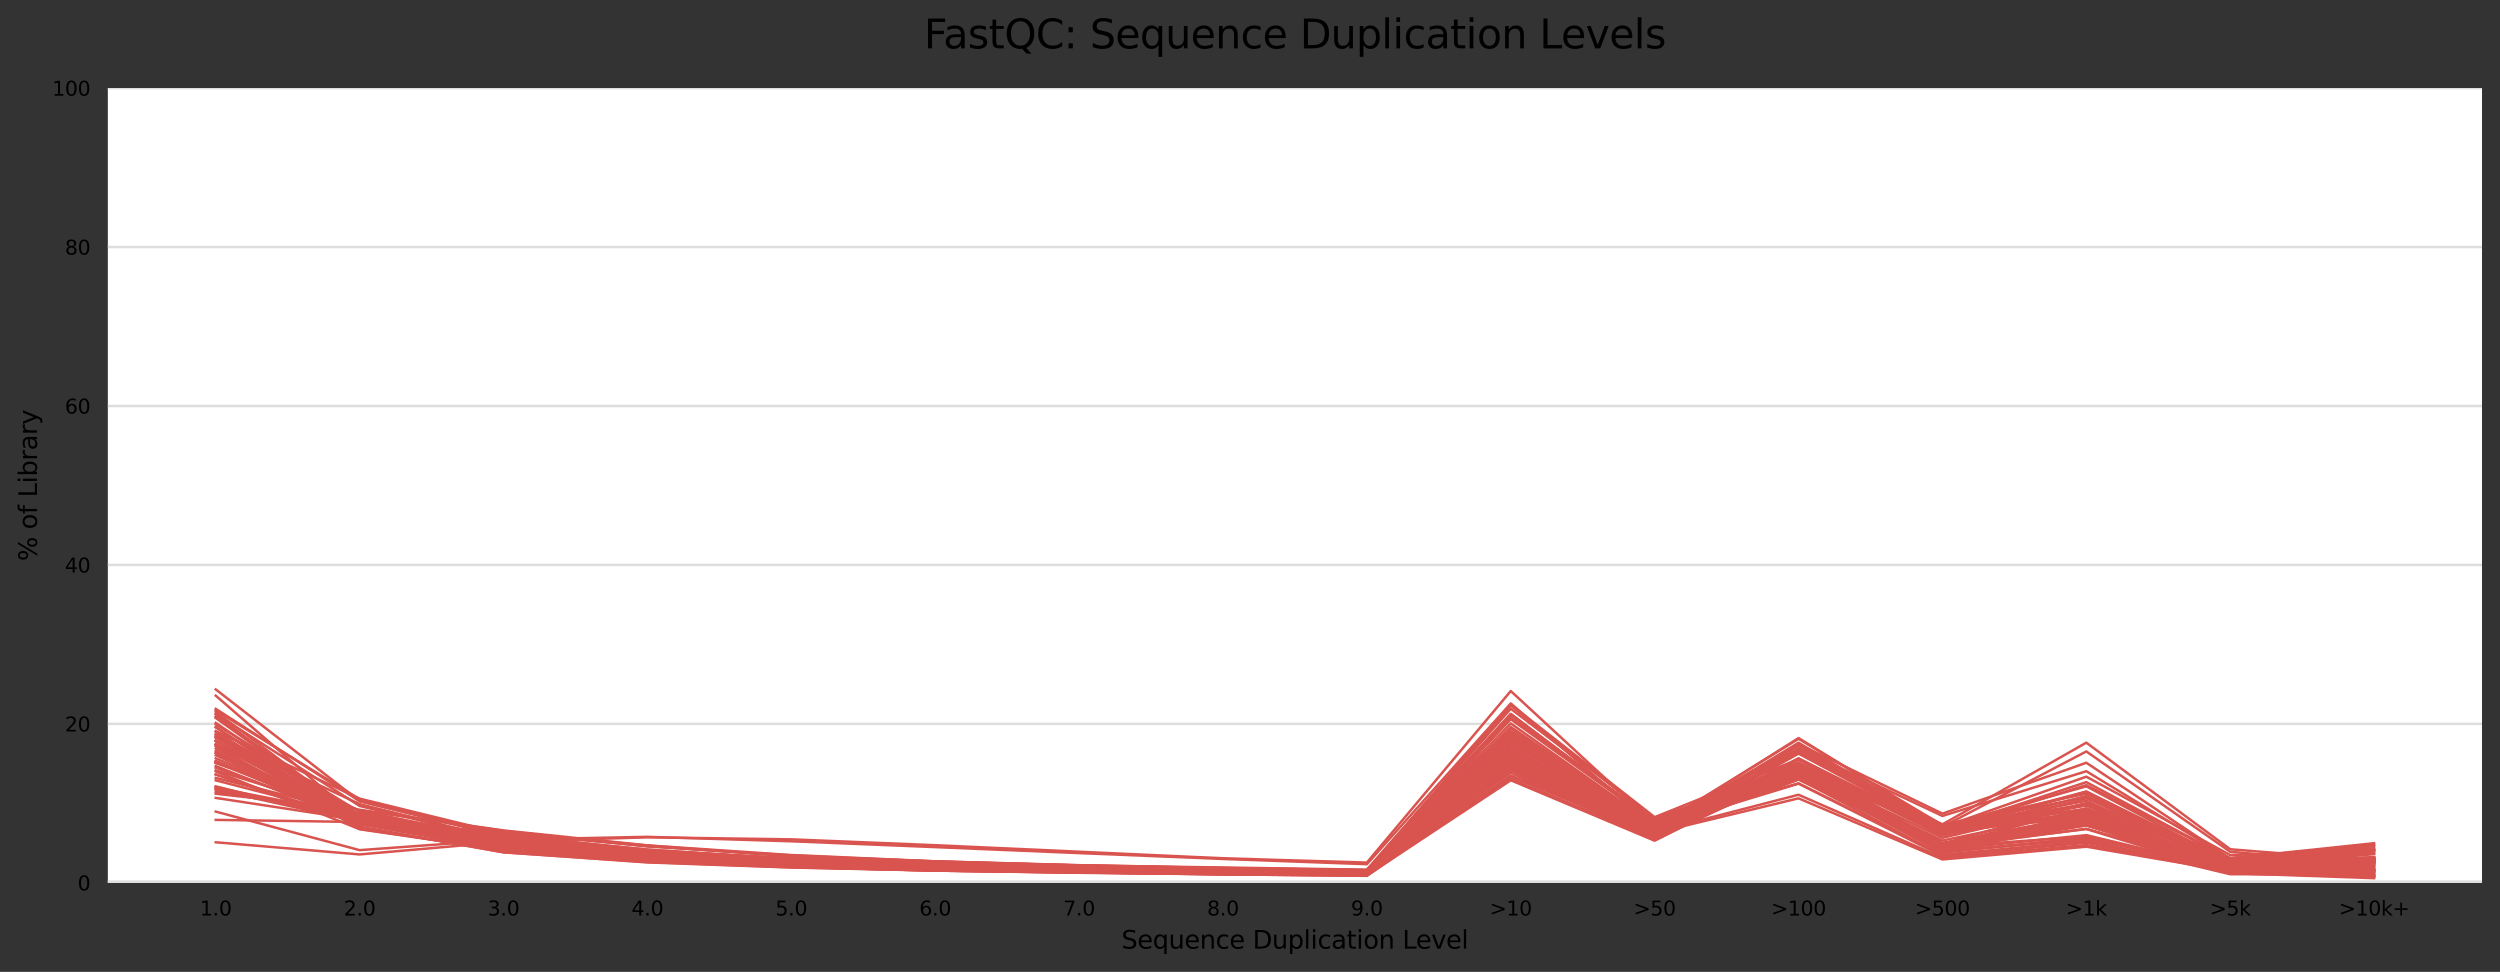 <?xml version="1.0" encoding="utf-8" standalone="no"?>
<!DOCTYPE svg PUBLIC "-//W3C//DTD SVG 1.1//EN"
  "http://www.w3.org/Graphics/SVG/1.1/DTD/svg11.dtd">
<svg xmlns:xlink="http://www.w3.org/1999/xlink" width="1000.278pt" height="388.845pt" viewBox="0 0 1000.278 388.845" xmlns="http://www.w3.org/2000/svg" version="1.1">
 <rect x="0" y="0" width="1000.278" height="388.845" fill="#333333" stroke="none"/>
 <defs>
  <style type="text/css">*{stroke-linejoin: round; stroke-linecap: butt}</style>
 </defs>
 <g id="figure_1">
  <g id="axes_1">
   <g id="patch_1">
    <path d="M 43.148 353.224 
L 993.078 353.224 
L 993.078 35.256 
L 43.148 35.256 
z
" style="fill: #ffffff"/>
   </g>
   <g id="matplotlib.axis_1">
    <g id="xtick_1">
     <g id="text_1">
      <!-- 1.0 -->
      <g transform="translate(79.966 366.303) scale(0.08 -0.08)">
       <defs>
        <path id="DejaVuSans-31" d="M 794 531 
L 1825 531 
L 1825 4091 
L 703 3866 
L 703 4441 
L 1819 4666 
L 2450 4666 
L 2450 531 
L 3481 531 
L 3481 0 
L 794 0 
L 794 531 
z
" transform="scale(0.016)"/>
        <path id="DejaVuSans-2e" d="M 684 794 
L 1344 794 
L 1344 0 
L 684 0 
L 684 794 
z
" transform="scale(0.016)"/>
        <path id="DejaVuSans-30" d="M 2034 4250 
Q 1547 4250 1301 3770 
Q 1056 3291 1056 2328 
Q 1056 1369 1301 889 
Q 1547 409 2034 409 
Q 2525 409 2770 889 
Q 3016 1369 3016 2328 
Q 3016 3291 2770 3770 
Q 2525 4250 2034 4250 
z
M 2034 4750 
Q 2819 4750 3233 4129 
Q 3647 3509 3647 2328 
Q 3647 1150 3233 529 
Q 2819 -91 2034 -91 
Q 1250 -91 836 529 
Q 422 1150 422 2328 
Q 422 3509 836 4129 
Q 1250 4750 2034 4750 
z
" transform="scale(0.016)"/>
       </defs>
       <use xlink:href="#DejaVuSans-31"/>
       <use xlink:href="#DejaVuSans-2e" x="63.623"/>
       <use xlink:href="#DejaVuSans-30" x="95.41"/>
      </g>
     </g>
    </g>
    <g id="xtick_2">
     <g id="text_2">
      <!-- 2.0 -->
      <g transform="translate(137.537 366.303) scale(0.08 -0.08)">
       <defs>
        <path id="DejaVuSans-32" d="M 1228 531 
L 3431 531 
L 3431 0 
L 469 0 
L 469 531 
Q 828 903 1448 1529 
Q 2069 2156 2228 2338 
Q 2531 2678 2651 2914 
Q 2772 3150 2772 3378 
Q 2772 3750 2511 3984 
Q 2250 4219 1831 4219 
Q 1534 4219 1204 4116 
Q 875 4013 500 3803 
L 500 4441 
Q 881 4594 1212 4672 
Q 1544 4750 1819 4750 
Q 2544 4750 2975 4387 
Q 3406 4025 3406 3419 
Q 3406 3131 3298 2873 
Q 3191 2616 2906 2266 
Q 2828 2175 2409 1742 
Q 1991 1309 1228 531 
z
" transform="scale(0.016)"/>
       </defs>
       <use xlink:href="#DejaVuSans-32"/>
       <use xlink:href="#DejaVuSans-2e" x="63.623"/>
       <use xlink:href="#DejaVuSans-30" x="95.41"/>
      </g>
     </g>
    </g>
    <g id="xtick_3">
     <g id="text_3">
      <!-- 3.0 -->
      <g transform="translate(195.109 366.303) scale(0.08 -0.08)">
       <defs>
        <path id="DejaVuSans-33" d="M 2597 2516 
Q 3050 2419 3304 2112 
Q 3559 1806 3559 1356 
Q 3559 666 3084 287 
Q 2609 -91 1734 -91 
Q 1441 -91 1130 -33 
Q 819 25 488 141 
L 488 750 
Q 750 597 1062 519 
Q 1375 441 1716 441 
Q 2309 441 2620 675 
Q 2931 909 2931 1356 
Q 2931 1769 2642 2001 
Q 2353 2234 1838 2234 
L 1294 2234 
L 1294 2753 
L 1863 2753 
Q 2328 2753 2575 2939 
Q 2822 3125 2822 3475 
Q 2822 3834 2567 4026 
Q 2313 4219 1838 4219 
Q 1578 4219 1281 4162 
Q 984 4106 628 3988 
L 628 4550 
Q 988 4650 1302 4700 
Q 1616 4750 1894 4750 
Q 2613 4750 3031 4423 
Q 3450 4097 3450 3541 
Q 3450 3153 3228 2886 
Q 3006 2619 2597 2516 
z
" transform="scale(0.016)"/>
       </defs>
       <use xlink:href="#DejaVuSans-33"/>
       <use xlink:href="#DejaVuSans-2e" x="63.623"/>
       <use xlink:href="#DejaVuSans-30" x="95.41"/>
      </g>
     </g>
    </g>
    <g id="xtick_4">
     <g id="text_4">
      <!-- 4.0 -->
      <g transform="translate(252.68 366.303) scale(0.08 -0.08)">
       <defs>
        <path id="DejaVuSans-34" d="M 2419 4116 
L 825 1625 
L 2419 1625 
L 2419 4116 
z
M 2253 4666 
L 3047 4666 
L 3047 1625 
L 3713 1625 
L 3713 1100 
L 3047 1100 
L 3047 0 
L 2419 0 
L 2419 1100 
L 313 1100 
L 313 1709 
L 2253 4666 
z
" transform="scale(0.016)"/>
       </defs>
       <use xlink:href="#DejaVuSans-34"/>
       <use xlink:href="#DejaVuSans-2e" x="63.623"/>
       <use xlink:href="#DejaVuSans-30" x="95.41"/>
      </g>
     </g>
    </g>
    <g id="xtick_5">
     <g id="text_5">
      <!-- 5.0 -->
      <g transform="translate(310.252 366.303) scale(0.08 -0.08)">
       <defs>
        <path id="DejaVuSans-35" d="M 691 4666 
L 3169 4666 
L 3169 4134 
L 1269 4134 
L 1269 2991 
Q 1406 3038 1543 3061 
Q 1681 3084 1819 3084 
Q 2600 3084 3056 2656 
Q 3513 2228 3513 1497 
Q 3513 744 3044 326 
Q 2575 -91 1722 -91 
Q 1428 -91 1123 -41 
Q 819 9 494 109 
L 494 744 
Q 775 591 1075 516 
Q 1375 441 1709 441 
Q 2250 441 2565 725 
Q 2881 1009 2881 1497 
Q 2881 1984 2565 2268 
Q 2250 2553 1709 2553 
Q 1456 2553 1204 2497 
Q 953 2441 691 2322 
L 691 4666 
z
" transform="scale(0.016)"/>
       </defs>
       <use xlink:href="#DejaVuSans-35"/>
       <use xlink:href="#DejaVuSans-2e" x="63.623"/>
       <use xlink:href="#DejaVuSans-30" x="95.41"/>
      </g>
     </g>
    </g>
    <g id="xtick_6">
     <g id="text_6">
      <!-- 6.0 -->
      <g transform="translate(367.823 366.303) scale(0.08 -0.08)">
       <defs>
        <path id="DejaVuSans-36" d="M 2113 2584 
Q 1688 2584 1439 2293 
Q 1191 2003 1191 1497 
Q 1191 994 1439 701 
Q 1688 409 2113 409 
Q 2538 409 2786 701 
Q 3034 994 3034 1497 
Q 3034 2003 2786 2293 
Q 2538 2584 2113 2584 
z
M 3366 4563 
L 3366 3988 
Q 3128 4100 2886 4159 
Q 2644 4219 2406 4219 
Q 1781 4219 1451 3797 
Q 1122 3375 1075 2522 
Q 1259 2794 1537 2939 
Q 1816 3084 2150 3084 
Q 2853 3084 3261 2657 
Q 3669 2231 3669 1497 
Q 3669 778 3244 343 
Q 2819 -91 2113 -91 
Q 1303 -91 875 529 
Q 447 1150 447 2328 
Q 447 3434 972 4092 
Q 1497 4750 2381 4750 
Q 2619 4750 2861 4703 
Q 3103 4656 3366 4563 
z
" transform="scale(0.016)"/>
       </defs>
       <use xlink:href="#DejaVuSans-36"/>
       <use xlink:href="#DejaVuSans-2e" x="63.623"/>
       <use xlink:href="#DejaVuSans-30" x="95.41"/>
      </g>
     </g>
    </g>
    <g id="xtick_7">
     <g id="text_7">
      <!-- 7.0 -->
      <g transform="translate(425.395 366.303) scale(0.08 -0.08)">
       <defs>
        <path id="DejaVuSans-37" d="M 525 4666 
L 3525 4666 
L 3525 4397 
L 1831 0 
L 1172 0 
L 2766 4134 
L 525 4134 
L 525 4666 
z
" transform="scale(0.016)"/>
       </defs>
       <use xlink:href="#DejaVuSans-37"/>
       <use xlink:href="#DejaVuSans-2e" x="63.623"/>
       <use xlink:href="#DejaVuSans-30" x="95.41"/>
      </g>
     </g>
    </g>
    <g id="xtick_8">
     <g id="text_8">
      <!-- 8.0 -->
      <g transform="translate(482.966 366.303) scale(0.08 -0.08)">
       <defs>
        <path id="DejaVuSans-38" d="M 2034 2216 
Q 1584 2216 1326 1975 
Q 1069 1734 1069 1313 
Q 1069 891 1326 650 
Q 1584 409 2034 409 
Q 2484 409 2743 651 
Q 3003 894 3003 1313 
Q 3003 1734 2745 1975 
Q 2488 2216 2034 2216 
z
M 1403 2484 
Q 997 2584 770 2862 
Q 544 3141 544 3541 
Q 544 4100 942 4425 
Q 1341 4750 2034 4750 
Q 2731 4750 3128 4425 
Q 3525 4100 3525 3541 
Q 3525 3141 3298 2862 
Q 3072 2584 2669 2484 
Q 3125 2378 3379 2068 
Q 3634 1759 3634 1313 
Q 3634 634 3220 271 
Q 2806 -91 2034 -91 
Q 1263 -91 848 271 
Q 434 634 434 1313 
Q 434 1759 690 2068 
Q 947 2378 1403 2484 
z
M 1172 3481 
Q 1172 3119 1398 2916 
Q 1625 2713 2034 2713 
Q 2441 2713 2670 2916 
Q 2900 3119 2900 3481 
Q 2900 3844 2670 4047 
Q 2441 4250 2034 4250 
Q 1625 4250 1398 4047 
Q 1172 3844 1172 3481 
z
" transform="scale(0.016)"/>
       </defs>
       <use xlink:href="#DejaVuSans-38"/>
       <use xlink:href="#DejaVuSans-2e" x="63.623"/>
       <use xlink:href="#DejaVuSans-30" x="95.41"/>
      </g>
     </g>
    </g>
    <g id="xtick_9">
     <g id="text_9">
      <!-- 9.0 -->
      <g transform="translate(540.538 366.303) scale(0.08 -0.08)">
       <defs>
        <path id="DejaVuSans-39" d="M 703 97 
L 703 672 
Q 941 559 1184 500 
Q 1428 441 1663 441 
Q 2288 441 2617 861 
Q 2947 1281 2994 2138 
Q 2813 1869 2534 1725 
Q 2256 1581 1919 1581 
Q 1219 1581 811 2004 
Q 403 2428 403 3163 
Q 403 3881 828 4315 
Q 1253 4750 1959 4750 
Q 2769 4750 3195 4129 
Q 3622 3509 3622 2328 
Q 3622 1225 3098 567 
Q 2575 -91 1691 -91 
Q 1453 -91 1209 -44 
Q 966 3 703 97 
z
M 1959 2075 
Q 2384 2075 2632 2365 
Q 2881 2656 2881 3163 
Q 2881 3666 2632 3958 
Q 2384 4250 1959 4250 
Q 1534 4250 1286 3958 
Q 1038 3666 1038 3163 
Q 1038 2656 1286 2365 
Q 1534 2075 1959 2075 
z
" transform="scale(0.016)"/>
       </defs>
       <use xlink:href="#DejaVuSans-39"/>
       <use xlink:href="#DejaVuSans-2e" x="63.623"/>
       <use xlink:href="#DejaVuSans-30" x="95.41"/>
      </g>
     </g>
    </g>
    <g id="xtick_10">
     <g id="text_10">
      <!-- &gt;10 -->
      <g transform="translate(596.029 366.303) scale(0.08 -0.08)">
       <defs>
        <path id="DejaVuSans-3e" d="M 678 3150 
L 678 3719 
L 4684 2266 
L 4684 1747 
L 678 294 
L 678 863 
L 3897 2003 
L 678 3150 
z
" transform="scale(0.016)"/>
       </defs>
       <use xlink:href="#DejaVuSans-3e"/>
       <use xlink:href="#DejaVuSans-31" x="83.789"/>
       <use xlink:href="#DejaVuSans-30" x="147.412"/>
      </g>
     </g>
    </g>
    <g id="xtick_11">
     <g id="text_11">
      <!-- &gt;50 -->
      <g transform="translate(653.6 366.303) scale(0.08 -0.08)">
       <use xlink:href="#DejaVuSans-3e"/>
       <use xlink:href="#DejaVuSans-35" x="83.789"/>
       <use xlink:href="#DejaVuSans-30" x="147.412"/>
      </g>
     </g>
    </g>
    <g id="xtick_12">
     <g id="text_12">
      <!-- &gt;100 -->
      <g transform="translate(708.627 366.303) scale(0.08 -0.08)">
       <use xlink:href="#DejaVuSans-3e"/>
       <use xlink:href="#DejaVuSans-31" x="83.789"/>
       <use xlink:href="#DejaVuSans-30" x="147.412"/>
       <use xlink:href="#DejaVuSans-30" x="211.035"/>
      </g>
     </g>
    </g>
    <g id="xtick_13">
     <g id="text_13">
      <!-- &gt;500 -->
      <g transform="translate(766.198 366.303) scale(0.08 -0.08)">
       <use xlink:href="#DejaVuSans-3e"/>
       <use xlink:href="#DejaVuSans-35" x="83.789"/>
       <use xlink:href="#DejaVuSans-30" x="147.412"/>
       <use xlink:href="#DejaVuSans-30" x="211.035"/>
      </g>
     </g>
    </g>
    <g id="xtick_14">
     <g id="text_14">
      <!-- &gt;1k -->
      <g transform="translate(826.543 366.303) scale(0.08 -0.08)">
       <defs>
        <path id="DejaVuSans-6b" d="M 581 4863 
L 1159 4863 
L 1159 1991 
L 2875 3500 
L 3609 3500 
L 1753 1863 
L 3688 0 
L 2938 0 
L 1159 1709 
L 1159 0 
L 581 0 
L 581 4863 
z
" transform="scale(0.016)"/>
       </defs>
       <use xlink:href="#DejaVuSans-3e"/>
       <use xlink:href="#DejaVuSans-31" x="83.789"/>
       <use xlink:href="#DejaVuSans-6b" x="147.412"/>
      </g>
     </g>
    </g>
    <g id="xtick_15">
     <g id="text_15">
      <!-- &gt;5k -->
      <g transform="translate(884.115 366.303) scale(0.08 -0.08)">
       <use xlink:href="#DejaVuSans-3e"/>
       <use xlink:href="#DejaVuSans-35" x="83.789"/>
       <use xlink:href="#DejaVuSans-6b" x="147.412"/>
      </g>
     </g>
    </g>
    <g id="xtick_16">
     <g id="text_16">
      <!-- &gt;10k+ -->
      <g transform="translate(935.789 366.303) scale(0.08 -0.08)">
       <defs>
        <path id="DejaVuSans-2b" d="M 2944 4013 
L 2944 2272 
L 4684 2272 
L 4684 1741 
L 2944 1741 
L 2944 0 
L 2419 0 
L 2419 1741 
L 678 1741 
L 678 2272 
L 2419 2272 
L 2419 4013 
L 2944 4013 
z
" transform="scale(0.016)"/>
       </defs>
       <use xlink:href="#DejaVuSans-3e"/>
       <use xlink:href="#DejaVuSans-31" x="83.789"/>
       <use xlink:href="#DejaVuSans-30" x="147.412"/>
       <use xlink:href="#DejaVuSans-6b" x="211.035"/>
       <use xlink:href="#DejaVuSans-2b" x="268.945"/>
      </g>
     </g>
    </g>
    <g id="text_17">
     <!-- Sequence Duplication Level -->
     <g transform="translate(448.708 379.565) scale(0.1 -0.1)">
      <defs>
       <path id="DejaVuSans-53" d="M 3425 4513 
L 3425 3897 
Q 3066 4069 2747 4153 
Q 2428 4238 2131 4238 
Q 1616 4238 1336 4038 
Q 1056 3838 1056 3469 
Q 1056 3159 1242 3001 
Q 1428 2844 1947 2747 
L 2328 2669 
Q 3034 2534 3370 2195 
Q 3706 1856 3706 1288 
Q 3706 609 3251 259 
Q 2797 -91 1919 -91 
Q 1588 -91 1214 -16 
Q 841 59 441 206 
L 441 856 
Q 825 641 1194 531 
Q 1563 422 1919 422 
Q 2459 422 2753 634 
Q 3047 847 3047 1241 
Q 3047 1584 2836 1778 
Q 2625 1972 2144 2069 
L 1759 2144 
Q 1053 2284 737 2584 
Q 422 2884 422 3419 
Q 422 4038 858 4394 
Q 1294 4750 2059 4750 
Q 2388 4750 2728 4690 
Q 3069 4631 3425 4513 
z
" transform="scale(0.016)"/>
       <path id="DejaVuSans-65" d="M 3597 1894 
L 3597 1613 
L 953 1613 
Q 991 1019 1311 708 
Q 1631 397 2203 397 
Q 2534 397 2845 478 
Q 3156 559 3463 722 
L 3463 178 
Q 3153 47 2828 -22 
Q 2503 -91 2169 -91 
Q 1331 -91 842 396 
Q 353 884 353 1716 
Q 353 2575 817 3079 
Q 1281 3584 2069 3584 
Q 2775 3584 3186 3129 
Q 3597 2675 3597 1894 
z
M 3022 2063 
Q 3016 2534 2758 2815 
Q 2500 3097 2075 3097 
Q 1594 3097 1305 2825 
Q 1016 2553 972 2059 
L 3022 2063 
z
" transform="scale(0.016)"/>
       <path id="DejaVuSans-71" d="M 947 1747 
Q 947 1113 1208 752 
Q 1469 391 1925 391 
Q 2381 391 2643 752 
Q 2906 1113 2906 1747 
Q 2906 2381 2643 2742 
Q 2381 3103 1925 3103 
Q 1469 3103 1208 2742 
Q 947 2381 947 1747 
z
M 2906 525 
Q 2725 213 2448 61 
Q 2172 -91 1784 -91 
Q 1150 -91 751 415 
Q 353 922 353 1747 
Q 353 2572 751 3078 
Q 1150 3584 1784 3584 
Q 2172 3584 2448 3432 
Q 2725 3281 2906 2969 
L 2906 3500 
L 3481 3500 
L 3481 -1331 
L 2906 -1331 
L 2906 525 
z
" transform="scale(0.016)"/>
       <path id="DejaVuSans-75" d="M 544 1381 
L 544 3500 
L 1119 3500 
L 1119 1403 
Q 1119 906 1312 657 
Q 1506 409 1894 409 
Q 2359 409 2629 706 
Q 2900 1003 2900 1516 
L 2900 3500 
L 3475 3500 
L 3475 0 
L 2900 0 
L 2900 538 
Q 2691 219 2414 64 
Q 2138 -91 1772 -91 
Q 1169 -91 856 284 
Q 544 659 544 1381 
z
M 1991 3584 
L 1991 3584 
z
" transform="scale(0.016)"/>
       <path id="DejaVuSans-6e" d="M 3513 2113 
L 3513 0 
L 2938 0 
L 2938 2094 
Q 2938 2591 2744 2837 
Q 2550 3084 2163 3084 
Q 1697 3084 1428 2787 
Q 1159 2491 1159 1978 
L 1159 0 
L 581 0 
L 581 3500 
L 1159 3500 
L 1159 2956 
Q 1366 3272 1645 3428 
Q 1925 3584 2291 3584 
Q 2894 3584 3203 3211 
Q 3513 2838 3513 2113 
z
" transform="scale(0.016)"/>
       <path id="DejaVuSans-63" d="M 3122 3366 
L 3122 2828 
Q 2878 2963 2633 3030 
Q 2388 3097 2138 3097 
Q 1578 3097 1268 2742 
Q 959 2388 959 1747 
Q 959 1106 1268 751 
Q 1578 397 2138 397 
Q 2388 397 2633 464 
Q 2878 531 3122 666 
L 3122 134 
Q 2881 22 2623 -34 
Q 2366 -91 2075 -91 
Q 1284 -91 818 406 
Q 353 903 353 1747 
Q 353 2603 823 3093 
Q 1294 3584 2113 3584 
Q 2378 3584 2631 3529 
Q 2884 3475 3122 3366 
z
" transform="scale(0.016)"/>
       <path id="DejaVuSans-20" transform="scale(0.016)"/>
       <path id="DejaVuSans-44" d="M 1259 4147 
L 1259 519 
L 2022 519 
Q 2988 519 3436 956 
Q 3884 1394 3884 2338 
Q 3884 3275 3436 3711 
Q 2988 4147 2022 4147 
L 1259 4147 
z
M 628 4666 
L 1925 4666 
Q 3281 4666 3915 4102 
Q 4550 3538 4550 2338 
Q 4550 1131 3912 565 
Q 3275 0 1925 0 
L 628 0 
L 628 4666 
z
" transform="scale(0.016)"/>
       <path id="DejaVuSans-70" d="M 1159 525 
L 1159 -1331 
L 581 -1331 
L 581 3500 
L 1159 3500 
L 1159 2969 
Q 1341 3281 1617 3432 
Q 1894 3584 2278 3584 
Q 2916 3584 3314 3078 
Q 3713 2572 3713 1747 
Q 3713 922 3314 415 
Q 2916 -91 2278 -91 
Q 1894 -91 1617 61 
Q 1341 213 1159 525 
z
M 3116 1747 
Q 3116 2381 2855 2742 
Q 2594 3103 2138 3103 
Q 1681 3103 1420 2742 
Q 1159 2381 1159 1747 
Q 1159 1113 1420 752 
Q 1681 391 2138 391 
Q 2594 391 2855 752 
Q 3116 1113 3116 1747 
z
" transform="scale(0.016)"/>
       <path id="DejaVuSans-6c" d="M 603 4863 
L 1178 4863 
L 1178 0 
L 603 0 
L 603 4863 
z
" transform="scale(0.016)"/>
       <path id="DejaVuSans-69" d="M 603 3500 
L 1178 3500 
L 1178 0 
L 603 0 
L 603 3500 
z
M 603 4863 
L 1178 4863 
L 1178 4134 
L 603 4134 
L 603 4863 
z
" transform="scale(0.016)"/>
       <path id="DejaVuSans-61" d="M 2194 1759 
Q 1497 1759 1228 1600 
Q 959 1441 959 1056 
Q 959 750 1161 570 
Q 1363 391 1709 391 
Q 2188 391 2477 730 
Q 2766 1069 2766 1631 
L 2766 1759 
L 2194 1759 
z
M 3341 1997 
L 3341 0 
L 2766 0 
L 2766 531 
Q 2569 213 2275 61 
Q 1981 -91 1556 -91 
Q 1019 -91 701 211 
Q 384 513 384 1019 
Q 384 1609 779 1909 
Q 1175 2209 1959 2209 
L 2766 2209 
L 2766 2266 
Q 2766 2663 2505 2880 
Q 2244 3097 1772 3097 
Q 1472 3097 1187 3025 
Q 903 2953 641 2809 
L 641 3341 
Q 956 3463 1253 3523 
Q 1550 3584 1831 3584 
Q 2591 3584 2966 3190 
Q 3341 2797 3341 1997 
z
" transform="scale(0.016)"/>
       <path id="DejaVuSans-74" d="M 1172 4494 
L 1172 3500 
L 2356 3500 
L 2356 3053 
L 1172 3053 
L 1172 1153 
Q 1172 725 1289 603 
Q 1406 481 1766 481 
L 2356 481 
L 2356 0 
L 1766 0 
Q 1100 0 847 248 
Q 594 497 594 1153 
L 594 3053 
L 172 3053 
L 172 3500 
L 594 3500 
L 594 4494 
L 1172 4494 
z
" transform="scale(0.016)"/>
       <path id="DejaVuSans-6f" d="M 1959 3097 
Q 1497 3097 1228 2736 
Q 959 2375 959 1747 
Q 959 1119 1226 758 
Q 1494 397 1959 397 
Q 2419 397 2687 759 
Q 2956 1122 2956 1747 
Q 2956 2369 2687 2733 
Q 2419 3097 1959 3097 
z
M 1959 3584 
Q 2709 3584 3137 3096 
Q 3566 2609 3566 1747 
Q 3566 888 3137 398 
Q 2709 -91 1959 -91 
Q 1206 -91 779 398 
Q 353 888 353 1747 
Q 353 2609 779 3096 
Q 1206 3584 1959 3584 
z
" transform="scale(0.016)"/>
       <path id="DejaVuSans-4c" d="M 628 4666 
L 1259 4666 
L 1259 531 
L 3531 531 
L 3531 0 
L 628 0 
L 628 4666 
z
" transform="scale(0.016)"/>
       <path id="DejaVuSans-76" d="M 191 3500 
L 800 3500 
L 1894 563 
L 2988 3500 
L 3597 3500 
L 2284 0 
L 1503 0 
L 191 3500 
z
" transform="scale(0.016)"/>
      </defs>
      <use xlink:href="#DejaVuSans-53"/>
      <use xlink:href="#DejaVuSans-65" x="63.477"/>
      <use xlink:href="#DejaVuSans-71" x="125"/>
      <use xlink:href="#DejaVuSans-75" x="188.477"/>
      <use xlink:href="#DejaVuSans-65" x="251.855"/>
      <use xlink:href="#DejaVuSans-6e" x="313.379"/>
      <use xlink:href="#DejaVuSans-63" x="376.758"/>
      <use xlink:href="#DejaVuSans-65" x="431.738"/>
      <use xlink:href="#DejaVuSans-20" x="493.262"/>
      <use xlink:href="#DejaVuSans-44" x="525.049"/>
      <use xlink:href="#DejaVuSans-75" x="602.051"/>
      <use xlink:href="#DejaVuSans-70" x="665.43"/>
      <use xlink:href="#DejaVuSans-6c" x="728.906"/>
      <use xlink:href="#DejaVuSans-69" x="756.689"/>
      <use xlink:href="#DejaVuSans-63" x="784.473"/>
      <use xlink:href="#DejaVuSans-61" x="839.453"/>
      <use xlink:href="#DejaVuSans-74" x="900.732"/>
      <use xlink:href="#DejaVuSans-69" x="939.941"/>
      <use xlink:href="#DejaVuSans-6f" x="967.725"/>
      <use xlink:href="#DejaVuSans-6e" x="1028.906"/>
      <use xlink:href="#DejaVuSans-20" x="1092.285"/>
      <use xlink:href="#DejaVuSans-4c" x="1124.072"/>
      <use xlink:href="#DejaVuSans-65" x="1178.035"/>
      <use xlink:href="#DejaVuSans-76" x="1239.559"/>
      <use xlink:href="#DejaVuSans-65" x="1298.738"/>
      <use xlink:href="#DejaVuSans-6c" x="1360.262"/>
     </g>
    </g>
   </g>
   <g id="matplotlib.axis_2">
    <g id="ytick_1">
     <g id="line2d_1">
      <path d="M 43.148 353.224 
L 993.078 353.224 
" clip-path="url(#pfed155c744)" style="fill: none; stroke: #dedede; stroke-linecap: square"/>
     </g>
     <g id="text_18">
      <!-- 0 -->
      <g transform="translate(31.058 356.263) scale(0.08 -0.08)">
       <use xlink:href="#DejaVuSans-30"/>
      </g>
     </g>
    </g>
    <g id="ytick_2">
     <g id="line2d_2">
      <path d="M 43.148 289.63 
L 993.078 289.63 
" clip-path="url(#pfed155c744)" style="fill: none; stroke: #dedede; stroke-linecap: square"/>
     </g>
     <g id="text_19">
      <!-- 20 -->
      <g transform="translate(25.968 292.67) scale(0.08 -0.08)">
       <use xlink:href="#DejaVuSans-32"/>
       <use xlink:href="#DejaVuSans-30" x="63.623"/>
      </g>
     </g>
    </g>
    <g id="ytick_3">
     <g id="line2d_3">
      <path d="M 43.148 226.037 
L 993.078 226.037 
" clip-path="url(#pfed155c744)" style="fill: none; stroke: #dedede; stroke-linecap: square"/>
     </g>
     <g id="text_20">
      <!-- 40 -->
      <g transform="translate(25.968 229.076) scale(0.08 -0.08)">
       <use xlink:href="#DejaVuSans-34"/>
       <use xlink:href="#DejaVuSans-30" x="63.623"/>
      </g>
     </g>
    </g>
    <g id="ytick_4">
     <g id="line2d_4">
      <path d="M 43.148 162.443 
L 993.078 162.443 
" clip-path="url(#pfed155c744)" style="fill: none; stroke: #dedede; stroke-linecap: square"/>
     </g>
     <g id="text_21">
      <!-- 60 -->
      <g transform="translate(25.968 165.482) scale(0.08 -0.08)">
       <use xlink:href="#DejaVuSans-36"/>
       <use xlink:href="#DejaVuSans-30" x="63.623"/>
      </g>
     </g>
    </g>
    <g id="ytick_5">
     <g id="line2d_5">
      <path d="M 43.148 98.85 
L 993.078 98.85 
" clip-path="url(#pfed155c744)" style="fill: none; stroke: #dedede; stroke-linecap: square"/>
     </g>
     <g id="text_22">
      <!-- 80 -->
      <g transform="translate(25.968 101.889) scale(0.08 -0.08)">
       <use xlink:href="#DejaVuSans-38"/>
       <use xlink:href="#DejaVuSans-30" x="63.623"/>
      </g>
     </g>
    </g>
    <g id="ytick_6">
     <g id="line2d_6">
      <path d="M 43.148 35.256 
L 993.078 35.256 
" clip-path="url(#pfed155c744)" style="fill: none; stroke: #dedede; stroke-linecap: square"/>
     </g>
     <g id="text_23">
      <!-- 100 -->
      <g transform="translate(20.878 38.295) scale(0.08 -0.08)">
       <use xlink:href="#DejaVuSans-31"/>
       <use xlink:href="#DejaVuSans-30" x="63.623"/>
       <use xlink:href="#DejaVuSans-30" x="127.246"/>
      </g>
     </g>
    </g>
    <g id="text_24">
     <!-- % of Library -->
     <g transform="translate(14.798 224.472) rotate(-90) scale(0.1 -0.1)">
      <defs>
       <path id="DejaVuSans-25" d="M 4653 2053 
Q 4381 2053 4226 1822 
Q 4072 1591 4072 1178 
Q 4072 772 4226 539 
Q 4381 306 4653 306 
Q 4919 306 5073 539 
Q 5228 772 5228 1178 
Q 5228 1588 5073 1820 
Q 4919 2053 4653 2053 
z
M 4653 2450 
Q 5147 2450 5437 2106 
Q 5728 1763 5728 1178 
Q 5728 594 5436 251 
Q 5144 -91 4653 -91 
Q 4153 -91 3862 251 
Q 3572 594 3572 1178 
Q 3572 1766 3864 2108 
Q 4156 2450 4653 2450 
z
M 1428 4353 
Q 1159 4353 1004 4120 
Q 850 3888 850 3481 
Q 850 3069 1003 2837 
Q 1156 2606 1428 2606 
Q 1700 2606 1854 2837 
Q 2009 3069 2009 3481 
Q 2009 3884 1853 4118 
Q 1697 4353 1428 4353 
z
M 4250 4750 
L 4750 4750 
L 1831 -91 
L 1331 -91 
L 4250 4750 
z
M 1428 4750 
Q 1922 4750 2215 4408 
Q 2509 4066 2509 3481 
Q 2509 2891 2217 2550 
Q 1925 2209 1428 2209 
Q 931 2209 642 2551 
Q 353 2894 353 3481 
Q 353 4063 643 4406 
Q 934 4750 1428 4750 
z
" transform="scale(0.016)"/>
       <path id="DejaVuSans-66" d="M 2375 4863 
L 2375 4384 
L 1825 4384 
Q 1516 4384 1395 4259 
Q 1275 4134 1275 3809 
L 1275 3500 
L 2222 3500 
L 2222 3053 
L 1275 3053 
L 1275 0 
L 697 0 
L 697 3053 
L 147 3053 
L 147 3500 
L 697 3500 
L 697 3744 
Q 697 4328 969 4595 
Q 1241 4863 1831 4863 
L 2375 4863 
z
" transform="scale(0.016)"/>
       <path id="DejaVuSans-62" d="M 3116 1747 
Q 3116 2381 2855 2742 
Q 2594 3103 2138 3103 
Q 1681 3103 1420 2742 
Q 1159 2381 1159 1747 
Q 1159 1113 1420 752 
Q 1681 391 2138 391 
Q 2594 391 2855 752 
Q 3116 1113 3116 1747 
z
M 1159 2969 
Q 1341 3281 1617 3432 
Q 1894 3584 2278 3584 
Q 2916 3584 3314 3078 
Q 3713 2572 3713 1747 
Q 3713 922 3314 415 
Q 2916 -91 2278 -91 
Q 1894 -91 1617 61 
Q 1341 213 1159 525 
L 1159 0 
L 581 0 
L 581 4863 
L 1159 4863 
L 1159 2969 
z
" transform="scale(0.016)"/>
       <path id="DejaVuSans-72" d="M 2631 2963 
Q 2534 3019 2420 3045 
Q 2306 3072 2169 3072 
Q 1681 3072 1420 2755 
Q 1159 2438 1159 1844 
L 1159 0 
L 581 0 
L 581 3500 
L 1159 3500 
L 1159 2956 
Q 1341 3275 1631 3429 
Q 1922 3584 2338 3584 
Q 2397 3584 2469 3576 
Q 2541 3569 2628 3553 
L 2631 2963 
z
" transform="scale(0.016)"/>
       <path id="DejaVuSans-79" d="M 2059 -325 
Q 1816 -950 1584 -1140 
Q 1353 -1331 966 -1331 
L 506 -1331 
L 506 -850 
L 844 -850 
Q 1081 -850 1212 -737 
Q 1344 -625 1503 -206 
L 1606 56 
L 191 3500 
L 800 3500 
L 1894 763 
L 2988 3500 
L 3597 3500 
L 2059 -325 
z
" transform="scale(0.016)"/>
      </defs>
      <use xlink:href="#DejaVuSans-25"/>
      <use xlink:href="#DejaVuSans-20" x="95.02"/>
      <use xlink:href="#DejaVuSans-6f" x="126.807"/>
      <use xlink:href="#DejaVuSans-66" x="187.988"/>
      <use xlink:href="#DejaVuSans-20" x="223.193"/>
      <use xlink:href="#DejaVuSans-4c" x="254.98"/>
      <use xlink:href="#DejaVuSans-69" x="310.693"/>
      <use xlink:href="#DejaVuSans-62" x="338.477"/>
      <use xlink:href="#DejaVuSans-72" x="401.953"/>
      <use xlink:href="#DejaVuSans-61" x="443.066"/>
      <use xlink:href="#DejaVuSans-72" x="504.346"/>
      <use xlink:href="#DejaVuSans-79" x="545.459"/>
     </g>
    </g>
   </g>
   <g id="line2d_7">
    <path d="M 86.327 297.818 
L 143.898 328.699 
L 201.47 339.261 
L 259.041 343.699 
L 316.613 346.308 
L 374.184 347.645 
L 431.756 348.837 
L 489.327 349.461 
L 546.899 349.719 
L 604.47 308.174 
L 662.042 334.996 
L 719.613 305.587 
L 777.185 330.688 
L 834.756 314.615 
L 892.328 345.179 
L 949.899 342.928 
" clip-path="url(#pfed155c744)" style="fill: none; stroke: #d9534f; stroke-linecap: square"/>
   </g>
   <g id="line2d_8">
    <path d="M 86.327 289.255 
L 143.898 328.259 
L 201.47 339.363 
L 259.041 344.31 
L 316.613 346.529 
L 374.184 347.817 
L 431.756 348.788 
L 489.327 349.389 
L 546.899 349.871 
L 604.47 309.177 
L 662.042 335.8 
L 719.613 306.635 
L 777.185 331.72 
L 834.756 316.722 
L 892.328 346.185 
L 949.899 343.795 
" clip-path="url(#pfed155c744)" style="fill: none; stroke: #d9534f; stroke-linecap: square"/>
   </g>
   <g id="line2d_9">
    <path d="M 86.327 287.275 
L 143.898 328.396 
L 201.47 339.286 
L 259.041 343.941 
L 316.613 346.153 
L 374.184 347.739 
L 431.756 348.781 
L 489.327 349.436 
L 546.899 349.899 
L 604.47 306.479 
L 662.042 333.489 
L 719.613 301.544 
L 777.185 332.198 
L 834.756 323.743 
L 892.328 347.195 
L 949.899 348.06 
" clip-path="url(#pfed155c744)" style="fill: none; stroke: #d9534f; stroke-linecap: square"/>
   </g>
   <g id="line2d_10">
    <path d="M 86.327 278.346 
L 143.898 328.272 
L 201.47 339.795 
L 259.041 344.078 
L 316.613 346.695 
L 374.184 348.108 
L 431.756 348.794 
L 489.327 349.298 
L 546.899 350.095 
L 604.47 306.781 
L 662.042 334.324 
L 719.613 303.4 
L 777.185 333.277 
L 834.756 325.95 
L 892.328 347.663 
L 949.899 348.737 
" clip-path="url(#pfed155c744)" style="fill: none; stroke: #d9534f; stroke-linecap: square"/>
   </g>
   <g id="line2d_11">
    <path d="M 86.327 312.235 
L 143.898 327.101 
L 201.47 337.186 
L 259.041 342.485 
L 316.613 345.395 
L 374.184 347.404 
L 431.756 348.402 
L 489.327 349.12 
L 546.899 349.6 
L 604.47 307.093 
L 662.042 335.758 
L 719.613 307.771 
L 777.185 331.015 
L 834.756 310.754 
L 892.328 342.13 
L 949.899 340.168 
" clip-path="url(#pfed155c744)" style="fill: none; stroke: #d9534f; stroke-linecap: square"/>
   </g>
   <g id="line2d_12">
    <path d="M 86.327 303.443 
L 143.898 327.023 
L 201.47 337.367 
L 259.041 342.804 
L 316.613 345.741 
L 374.184 347.302 
L 431.756 348.565 
L 489.327 349.236 
L 546.899 349.737 
L 604.47 308.068 
L 662.042 335.934 
L 719.613 309.034 
L 777.185 331.837 
L 834.756 312.944 
L 892.328 343.687 
L 949.899 340.894 
" clip-path="url(#pfed155c744)" style="fill: none; stroke: #d9534f; stroke-linecap: square"/>
   </g>
   <g id="line2d_13">
    <path d="M 86.327 298.014 
L 143.898 324.385 
L 201.47 336.122 
L 259.041 341.687 
L 316.613 344.786 
L 374.184 346.571 
L 431.756 347.895 
L 489.327 348.688 
L 546.899 349.148 
L 604.47 297.276 
L 662.042 331.938 
L 719.613 310.709 
L 777.185 338.504 
L 834.756 328.186 
L 892.328 346.447 
L 949.899 343.259 
" clip-path="url(#pfed155c744)" style="fill: none; stroke: #d9534f; stroke-linecap: square"/>
   </g>
   <g id="line2d_14">
    <path d="M 86.327 289.874 
L 143.898 324.884 
L 201.47 336.694 
L 259.041 342.505 
L 316.613 344.93 
L 374.184 346.764 
L 431.756 347.653 
L 489.327 348.688 
L 546.899 349.248 
L 604.47 299.264 
L 662.042 332.789 
L 719.613 311.946 
L 777.185 339.304 
L 834.756 329.174 
L 892.328 346.352 
L 949.899 343.545 
" clip-path="url(#pfed155c744)" style="fill: none; stroke: #d9534f; stroke-linecap: square"/>
   </g>
   <g id="line2d_15">
    <path d="M 86.327 305.226 
L 143.898 326.847 
L 201.47 336.727 
L 259.041 341.567 
L 316.613 344.465 
L 374.184 346.338 
L 431.756 347.562 
L 489.327 348.216 
L 546.899 348.874 
L 604.47 294.608 
L 662.042 330.368 
L 719.613 306.884 
L 777.185 337.407 
L 834.756 328.571 
L 892.328 346.179 
L 949.899 343.777 
" clip-path="url(#pfed155c744)" style="fill: none; stroke: #d9534f; stroke-linecap: square"/>
   </g>
   <g id="line2d_16">
    <path d="M 86.327 294.651 
L 143.898 326.937 
L 201.47 336.974 
L 259.041 342.428 
L 316.613 344.816 
L 374.184 346.303 
L 431.756 347.726 
L 489.327 348.469 
L 546.899 349.075 
L 604.47 295.884 
L 662.042 331.907 
L 719.613 309.286 
L 777.185 338.327 
L 834.756 329.83 
L 892.328 346.795 
L 949.899 344.207 
" clip-path="url(#pfed155c744)" style="fill: none; stroke: #d9534f; stroke-linecap: square"/>
   </g>
   <g id="line2d_17">
    <path d="M 86.327 296.613 
L 143.898 327.631 
L 201.47 337.561 
L 259.041 342.637 
L 316.613 345.304 
L 374.184 346.71 
L 431.756 347.852 
L 489.327 348.694 
L 546.899 349.344 
L 604.47 300.527 
L 662.042 332.933 
L 719.613 308.619 
L 777.185 336.317 
L 834.756 324.358 
L 892.328 346.759 
L 949.899 341.756 
" clip-path="url(#pfed155c744)" style="fill: none; stroke: #d9534f; stroke-linecap: square"/>
   </g>
   <g id="line2d_18">
    <path d="M 86.327 284.828 
L 143.898 327.919 
L 201.47 338.477 
L 259.041 342.703 
L 316.613 345.513 
L 374.184 346.926 
L 431.756 348.154 
L 489.327 348.932 
L 546.899 349.392 
L 604.47 302.994 
L 662.042 333.644 
L 719.613 310.693 
L 777.185 337.444 
L 834.756 326.077 
L 892.328 346.893 
L 949.899 343.028 
" clip-path="url(#pfed155c744)" style="fill: none; stroke: #d9534f; stroke-linecap: square"/>
   </g>
   <g id="line2d_19">
    <path d="M 86.327 309.927 
L 143.898 329.808 
L 201.47 337.362 
L 259.041 341.611 
L 316.613 343.972 
L 374.184 345.886 
L 431.756 347.145 
L 489.327 348.056 
L 546.899 348.587 
L 604.47 287.288 
L 662.042 328.207 
L 719.613 306.258 
L 777.185 337.714 
L 834.756 330.298 
L 892.328 346.922 
L 949.899 344.573 
" clip-path="url(#pfed155c744)" style="fill: none; stroke: #d9534f; stroke-linecap: square"/>
   </g>
   <g id="line2d_20">
    <path d="M 86.327 296.383 
L 143.898 329.32 
L 201.47 337.903 
L 259.041 341.979 
L 316.613 344.812 
L 374.184 345.95 
L 431.756 347.294 
L 489.327 348.177 
L 546.899 348.665 
L 604.47 290.876 
L 662.042 330.094 
L 719.613 308.586 
L 777.185 339.18 
L 834.756 331.628 
L 892.328 347.758 
L 949.899 345.012 
" clip-path="url(#pfed155c744)" style="fill: none; stroke: #d9534f; stroke-linecap: square"/>
   </g>
   <g id="line2d_21">
    <path d="M 86.327 301.326 
L 143.898 326.992 
L 201.47 337.077 
L 259.041 341.874 
L 316.613 344.637 
L 374.184 346.208 
L 431.756 347.342 
L 489.327 348.047 
L 546.899 349.101 
L 604.47 292.519 
L 662.042 330.694 
L 719.613 308.676 
L 777.185 338.142 
L 834.756 328.728 
L 892.328 347.361 
L 949.899 344.892 
" clip-path="url(#pfed155c744)" style="fill: none; stroke: #d9534f; stroke-linecap: square"/>
   </g>
   <g id="line2d_22">
    <path d="M 86.327 291.046 
L 143.898 327.077 
L 201.47 337.4 
L 259.041 342.366 
L 316.613 344.786 
L 374.184 346.435 
L 431.756 347.412 
L 489.327 348.45 
L 546.899 348.9 
L 604.47 295.149 
L 662.042 331.172 
L 719.613 311.391 
L 777.185 339.003 
L 834.756 330.019 
L 892.328 347.58 
L 949.899 345.428 
" clip-path="url(#pfed155c744)" style="fill: none; stroke: #d9534f; stroke-linecap: square"/>
   </g>
   <g id="line2d_23">
    <path d="M 86.327 283.633 
L 143.898 320.561 
L 201.47 334.418 
L 259.041 340.602 
L 316.613 343.384 
L 374.184 345.589 
L 431.756 346.655 
L 489.327 347.618 
L 546.899 348.639 
L 604.47 291.337 
L 662.042 332.85 
L 719.613 317.992 
L 777.185 343.2 
L 834.756 338.113 
L 892.328 348.728 
L 949.899 350.296 
" clip-path="url(#pfed155c744)" style="fill: none; stroke: #d9534f; stroke-linecap: square"/>
   </g>
   <g id="line2d_24">
    <path d="M 86.327 275.857 
L 143.898 320.565 
L 201.47 334.854 
L 259.041 340.616 
L 316.613 343.656 
L 374.184 345.665 
L 431.756 347.301 
L 489.327 347.971 
L 546.899 348.623 
L 604.47 293.737 
L 662.042 333.29 
L 719.613 319.421 
L 777.185 343.879 
L 834.756 338.771 
L 892.328 348.617 
L 949.899 350.792 
" clip-path="url(#pfed155c744)" style="fill: none; stroke: #d9534f; stroke-linecap: square"/>
   </g>
   <g id="line2d_25">
    <path d="M 86.327 293.725 
L 143.898 328.113 
L 201.47 339.773 
L 259.041 344.34 
L 316.613 346.725 
L 374.184 347.988 
L 431.756 348.904 
L 489.327 349.389 
L 546.899 350.079 
L 604.47 305.433 
L 662.042 331.665 
L 719.613 295.311 
L 777.185 330.742 
L 834.756 325.546 
L 892.328 347.808 
L 949.899 348.074 
" clip-path="url(#pfed155c744)" style="fill: none; stroke: #d9534f; stroke-linecap: square"/>
   </g>
   <g id="line2d_26">
    <path d="M 86.327 286.607 
L 143.898 328.184 
L 201.47 339.855 
L 259.041 344.467 
L 316.613 346.6 
L 374.184 348.068 
L 431.756 348.882 
L 489.327 349.671 
L 546.899 350 
L 604.47 305.63 
L 662.042 332.116 
L 719.613 297.165 
L 777.185 331.821 
L 834.756 327.502 
L 892.328 348.184 
L 949.899 348.864 
" clip-path="url(#pfed155c744)" style="fill: none; stroke: #d9534f; stroke-linecap: square"/>
   </g>
   <g id="line2d_27">
    <path d="M 86.327 314.636 
L 143.898 329.054 
L 201.47 339.162 
L 259.041 344.218 
L 316.613 346.837 
L 374.184 348.325 
L 431.756 349.215 
L 489.327 349.832 
L 546.899 350.444 
L 604.47 310.293 
L 662.042 334.064 
L 719.613 297.72 
L 777.185 325.544 
L 834.756 305.183 
L 892.328 343.568 
L 949.899 345.519 
" clip-path="url(#pfed155c744)" style="fill: none; stroke: #d9534f; stroke-linecap: square"/>
   </g>
   <g id="line2d_28">
    <path d="M 86.327 306.514 
L 143.898 329.203 
L 201.47 339.117 
L 259.041 344.581 
L 316.613 346.817 
L 374.184 348.36 
L 431.756 349.119 
L 489.327 349.798 
L 546.899 350.355 
L 604.47 310.726 
L 662.042 334.339 
L 719.613 299.394 
L 777.185 326.462 
L 834.756 308.572 
L 892.328 343.629 
L 949.899 346.629 
" clip-path="url(#pfed155c744)" style="fill: none; stroke: #d9534f; stroke-linecap: square"/>
   </g>
   <g id="line2d_29">
    <path d="M 86.327 302.218 
L 143.898 327.991 
L 201.47 338.554 
L 259.041 343.609 
L 316.613 345.942 
L 374.184 347.486 
L 431.756 348.388 
L 489.327 349.11 
L 546.899 349.828 
L 604.47 302.274 
L 662.042 331.034 
L 719.613 299.435 
L 777.185 330.631 
L 834.756 323.724 
L 892.328 346.961 
L 949.899 346.43 
" clip-path="url(#pfed155c744)" style="fill: none; stroke: #d9534f; stroke-linecap: square"/>
   </g>
   <g id="line2d_30">
    <path d="M 86.327 292.771 
L 143.898 327.645 
L 201.47 339.119 
L 259.041 343.725 
L 316.613 346.211 
L 374.184 347.703 
L 431.756 348.813 
L 489.327 349.147 
L 546.899 349.788 
L 604.47 302.981 
L 662.042 331.697 
L 719.613 301.186 
L 777.185 332.124 
L 834.756 326.466 
L 892.328 347.246 
L 949.899 346.992 
" clip-path="url(#pfed155c744)" style="fill: none; stroke: #d9534f; stroke-linecap: square"/>
   </g>
   <g id="line2d_31">
    <path d="M 86.327 300.403 
L 143.898 329.816 
L 201.47 339.914 
L 259.041 344.399 
L 316.613 346.536 
L 374.184 347.905 
L 431.756 348.793 
L 489.327 349.478 
L 546.899 349.958 
L 604.47 306.157 
L 662.042 332.975 
L 719.613 298.286 
L 777.185 329.975 
L 834.756 317.541 
L 892.328 346.223 
L 949.899 345.256 
" clip-path="url(#pfed155c744)" style="fill: none; stroke: #d9534f; stroke-linecap: square"/>
   </g>
   <g id="line2d_32">
    <path d="M 86.327 290.925 
L 143.898 329.516 
L 201.47 339.887 
L 259.041 344.594 
L 316.613 346.59 
L 374.184 347.981 
L 431.756 348.811 
L 489.327 349.471 
L 546.899 349.912 
L 604.47 307.78 
L 662.042 333.799 
L 719.613 300.312 
L 777.185 331.241 
L 834.756 320.421 
L 892.328 346.377 
L 949.899 345.997 
" clip-path="url(#pfed155c744)" style="fill: none; stroke: #d9534f; stroke-linecap: square"/>
   </g>
   <g id="line2d_33">
    <path d="M 86.327 314.854 
L 143.898 328.734 
L 201.47 338.325 
L 259.041 343.765 
L 316.613 346.452 
L 374.184 348.131 
L 431.756 349.017 
L 489.327 349.694 
L 546.899 350.141 
L 604.47 311.627 
L 662.042 335.498 
L 719.613 306.179 
L 777.185 329.833 
L 834.756 297.146 
L 892.328 339.796 
L 949.899 344.425 
" clip-path="url(#pfed155c744)" style="fill: none; stroke: #d9534f; stroke-linecap: square"/>
   </g>
   <g id="line2d_34">
    <path d="M 86.327 304.851 
L 143.898 328.74 
L 201.47 338.591 
L 259.041 343.765 
L 316.613 346.508 
L 374.184 348.22 
L 431.756 348.943 
L 489.327 349.887 
L 546.899 350.267 
L 604.47 312.193 
L 662.042 336.377 
L 719.613 307.365 
L 777.185 330.805 
L 834.756 300.658 
L 892.328 340.813 
L 949.899 345.63 
" clip-path="url(#pfed155c744)" style="fill: none; stroke: #d9534f; stroke-linecap: square"/>
   </g>
   <g id="line2d_35">
    <path d="M 86.327 304.605 
L 143.898 327.218 
L 201.47 337.798 
L 259.041 343.047 
L 316.613 345.161 
L 374.184 347.032 
L 431.756 348.05 
L 489.327 348.695 
L 546.899 349.41 
L 604.47 300.455 
L 662.042 333.431 
L 719.613 303.798 
L 777.185 332.499 
L 834.756 322.303 
L 892.328 346.037 
L 949.899 344.076 
" clip-path="url(#pfed155c744)" style="fill: none; stroke: #d9534f; stroke-linecap: square"/>
   </g>
   <g id="line2d_36">
    <path d="M 86.327 295.209 
L 143.898 327.114 
L 201.47 337.904 
L 259.041 342.963 
L 316.613 345.67 
L 374.184 347.135 
L 431.756 348.416 
L 489.327 348.901 
L 546.899 349.325 
L 604.47 302.003 
L 662.042 333.429 
L 719.613 305.906 
L 777.185 333.698 
L 834.756 325.068 
L 892.328 346.038 
L 949.899 344.836 
" clip-path="url(#pfed155c744)" style="fill: none; stroke: #d9534f; stroke-linecap: square"/>
   </g>
   <g id="line2d_37">
    <path d="M 86.327 328.045 
L 143.898 328.896 
L 201.47 333.053 
L 259.041 338.275 
L 316.613 342.578 
L 374.184 344.624 
L 431.756 346.163 
L 489.327 347.31 
L 546.899 348.104 
L 604.47 287.77 
L 662.042 329.086 
L 719.613 305.073 
L 777.185 337.572 
L 834.756 327.76 
L 892.328 345.457 
L 949.899 343.849 
" clip-path="url(#pfed155c744)" style="fill: none; stroke: #d9534f; stroke-linecap: square"/>
   </g>
   <g id="line2d_38">
    <path d="M 86.327 319.256 
L 143.898 328.055 
L 201.47 333.445 
L 259.041 338.46 
L 316.613 342.64 
L 374.184 344.773 
L 431.756 346.294 
L 489.327 347.316 
L 546.899 348.233 
L 604.47 289.456 
L 662.042 330.201 
L 719.613 307.701 
L 777.185 338.204 
L 834.756 329.199 
L 892.328 346.063 
L 949.899 344.32 
" clip-path="url(#pfed155c744)" style="fill: none; stroke: #d9534f; stroke-linecap: square"/>
   </g>
   <g id="line2d_39">
    <path d="M 86.327 292.527 
L 143.898 319.549 
L 201.47 333.642 
L 259.041 340.739 
L 316.613 344.272 
L 374.184 346.213 
L 431.756 347.459 
L 489.327 348.191 
L 546.899 349.105 
L 604.47 293.924 
L 662.042 330.357 
L 719.613 311.673 
L 777.185 342.145 
L 834.756 336.686 
L 892.328 348.779 
L 949.899 348.352 
" clip-path="url(#pfed155c744)" style="fill: none; stroke: #d9534f; stroke-linecap: square"/>
   </g>
   <g id="line2d_40">
    <path d="M 86.327 284.259 
L 143.898 319.803 
L 201.47 334.69 
L 259.041 341.209 
L 316.613 344.392 
L 374.184 346.358 
L 431.756 347.586 
L 489.327 348.503 
L 546.899 349.188 
L 604.47 295.66 
L 662.042 331.064 
L 719.613 313.537 
L 777.185 342.538 
L 834.756 337.194 
L 892.328 348.677 
L 949.899 348.957 
" clip-path="url(#pfed155c744)" style="fill: none; stroke: #d9534f; stroke-linecap: square"/>
   </g>
   <g id="line2d_41">
    <path d="M 86.327 296.33 
L 143.898 326.137 
L 201.47 337.037 
L 259.041 342.015 
L 316.613 344.681 
L 374.184 346.205 
L 431.756 347.468 
L 489.327 348.434 
L 546.899 348.965 
L 604.47 295.879 
L 662.042 330.743 
L 719.613 308.615 
L 777.185 339.58 
L 834.756 329.323 
L 892.328 348.526 
L 949.899 343.676 
" clip-path="url(#pfed155c744)" style="fill: none; stroke: #d9534f; stroke-linecap: square"/>
   </g>
   <g id="line2d_42">
    <path d="M 86.327 286.99 
L 143.898 326.613 
L 201.47 337.63 
L 259.041 342.285 
L 316.613 344.845 
L 374.184 346.87 
L 431.756 347.771 
L 489.327 348.311 
L 546.899 349.104 
L 604.47 297.521 
L 662.042 331.784 
L 719.613 310.54 
L 777.185 340.18 
L 834.756 330.231 
L 892.328 348.502 
L 949.899 344.439 
" clip-path="url(#pfed155c744)" style="fill: none; stroke: #d9534f; stroke-linecap: square"/>
   </g>
   <g id="line2d_43">
    <path d="M 86.327 294.817 
L 143.898 321.73 
L 201.47 336.052 
L 259.041 342.284 
L 316.613 344.827 
L 374.184 347.009 
L 431.756 348.123 
L 489.327 348.845 
L 546.899 349.392 
L 604.47 300.242 
L 662.042 332.009 
L 719.613 307.952 
L 777.185 337.282 
L 834.756 328.329 
L 892.328 346.803 
L 949.899 347.92 
" clip-path="url(#pfed155c744)" style="fill: none; stroke: #d9534f; stroke-linecap: square"/>
   </g>
   <g id="line2d_44">
    <path d="M 86.327 285.68 
L 143.898 322.482 
L 201.47 336.259 
L 259.041 342.607 
L 316.613 345.393 
L 374.184 346.97 
L 431.756 348.188 
L 489.327 349.049 
L 546.899 349.471 
L 604.47 301.347 
L 662.042 332.806 
L 719.613 309.774 
L 777.185 338.289 
L 834.756 329.667 
L 892.328 347.24 
L 949.899 348.391 
" clip-path="url(#pfed155c744)" style="fill: none; stroke: #d9534f; stroke-linecap: square"/>
   </g>
   <g id="line2d_45">
    <path d="M 86.327 293.998 
L 143.898 330.81 
L 201.47 341.051 
L 259.041 344.92 
L 316.613 347.015 
L 374.184 348.292 
L 431.756 349.063 
L 489.327 349.582 
L 546.899 350.149 
L 604.47 304.875 
L 662.042 330.995 
L 719.613 295.599 
L 777.185 330.227 
L 834.756 319.001 
L 892.328 347.629 
L 949.899 350.409 
" clip-path="url(#pfed155c744)" style="fill: none; stroke: #d9534f; stroke-linecap: square"/>
   </g>
   <g id="line2d_46">
    <path d="M 86.327 285.752 
L 143.898 330.835 
L 201.47 340.993 
L 259.041 345.077 
L 316.613 347.112 
L 374.184 348.326 
L 431.756 349.121 
L 489.327 349.718 
L 546.899 350.056 
L 604.47 305.827 
L 662.042 331.096 
L 719.613 297.863 
L 777.185 331.2 
L 834.756 321.711 
L 892.328 348.604 
L 949.899 350.322 
" clip-path="url(#pfed155c744)" style="fill: none; stroke: #d9534f; stroke-linecap: square"/>
   </g>
   <g id="line2d_47">
    <path d="M 86.327 307.176 
L 143.898 327.886 
L 201.47 337.888 
L 259.041 342.614 
L 316.613 345.536 
L 374.184 347.311 
L 431.756 348.378 
L 489.327 348.917 
L 546.899 349.733 
L 604.47 304.133 
L 662.042 333.156 
L 719.613 305.83 
L 777.185 334.307 
L 834.756 319.456 
L 892.328 343.28 
L 949.899 338.014 
" clip-path="url(#pfed155c744)" style="fill: none; stroke: #d9534f; stroke-linecap: square"/>
   </g>
   <g id="line2d_48">
    <path d="M 86.327 297.779 
L 143.898 327.398 
L 201.47 337.921 
L 259.041 342.949 
L 316.613 345.814 
L 374.184 347.346 
L 431.756 348.32 
L 489.327 349.216 
L 546.899 349.62 
L 604.47 305.89 
L 662.042 333.508 
L 719.613 307.689 
L 777.185 335.225 
L 834.756 321.561 
L 892.328 344.028 
L 949.899 339.352 
" clip-path="url(#pfed155c744)" style="fill: none; stroke: #d9534f; stroke-linecap: square"/>
   </g>
   <g id="line2d_49">
    <path d="M 86.327 337.004 
L 143.898 341.87 
L 201.47 336.815 
L 259.041 335.016 
L 316.613 335.83 
L 374.184 338.18 
L 431.756 340.784 
L 489.327 343.407 
L 546.899 345.131 
L 604.47 276.491 
L 662.042 329.7 
L 719.613 305.065 
L 777.185 338.129 
L 834.756 329.961 
L 892.328 349.375 
L 949.899 350.857 
" clip-path="url(#pfed155c744)" style="fill: none; stroke: #d9534f; stroke-linecap: square"/>
   </g>
   <g id="line2d_50">
    <path d="M 86.327 324.742 
L 143.898 340.156 
L 201.47 335.975 
L 259.041 334.827 
L 316.613 336.606 
L 374.184 338.938 
L 431.756 341.332 
L 489.327 343.685 
L 546.899 345.769 
L 604.47 281.452 
L 662.042 331.217 
L 719.613 307.947 
L 777.185 338.558 
L 834.756 331.699 
L 892.328 349.342 
L 949.899 351.371 
" clip-path="url(#pfed155c744)" style="fill: none; stroke: #d9534f; stroke-linecap: square"/>
   </g>
   <g id="line2d_51">
    <path d="M 86.327 315.961 
L 143.898 328.753 
L 201.47 337.188 
L 259.041 342.192 
L 316.613 344.843 
L 374.184 346.772 
L 431.756 347.526 
L 489.327 348.413 
L 546.899 348.927 
L 604.47 296.992 
L 662.042 331.37 
L 719.613 303.841 
L 777.185 333.263 
L 834.756 318.48 
L 892.328 345.906 
L 949.899 343.188 
" clip-path="url(#pfed155c744)" style="fill: none; stroke: #d9534f; stroke-linecap: square"/>
   </g>
   <g id="line2d_52">
    <path d="M 86.327 304.537 
L 143.898 328.67 
L 201.47 337.477 
L 259.041 342.442 
L 316.613 345.064 
L 374.184 346.738 
L 431.756 347.814 
L 489.327 348.518 
L 546.899 349.259 
L 604.47 298.936 
L 662.042 331.929 
L 719.613 305.875 
L 777.185 334.264 
L 834.756 321.478 
L 892.328 346.696 
L 949.899 343.918 
" clip-path="url(#pfed155c744)" style="fill: none; stroke: #d9534f; stroke-linecap: square"/>
   </g>
   <g id="line2d_53">
    <path d="M 86.327 308.634 
L 143.898 331.797 
L 201.47 340.193 
L 259.041 343.723 
L 316.613 345.961 
L 374.184 347.511 
L 431.756 348.207 
L 489.327 349.018 
L 546.899 349.554 
L 604.47 302.719 
L 662.042 332.731 
L 719.613 303.519 
L 777.185 332.024 
L 834.756 314.132 
L 892.328 343.693 
L 949.899 340.199 
" clip-path="url(#pfed155c744)" style="fill: none; stroke: #d9534f; stroke-linecap: square"/>
   </g>
   <g id="line2d_54">
    <path d="M 86.327 298.465 
L 143.898 331.652 
L 201.47 340.112 
L 259.041 343.903 
L 316.613 345.863 
L 374.184 347.576 
L 431.756 348.651 
L 489.327 349.158 
L 546.899 349.738 
L 604.47 303.776 
L 662.042 333.24 
L 719.613 305.411 
L 777.185 332.917 
L 834.756 316.738 
L 892.328 344.929 
L 949.899 341.485 
" clip-path="url(#pfed155c744)" style="fill: none; stroke: #d9534f; stroke-linecap: square"/>
   </g>
   <g id="line2d_55">
    <path d="M 86.327 316.798 
L 143.898 326.176 
L 201.47 334.072 
L 259.041 339.951 
L 316.613 343.57 
L 374.184 345.949 
L 431.756 347.303 
L 489.327 348.308 
L 546.899 348.809 
L 604.47 294.569 
L 662.042 330.717 
L 719.613 307.967 
L 777.185 337.558 
L 834.756 327.048 
L 892.328 344.863 
L 949.899 339.956 
" clip-path="url(#pfed155c744)" style="fill: none; stroke: #d9534f; stroke-linecap: square"/>
   </g>
   <g id="line2d_56">
    <path d="M 86.327 308.247 
L 143.898 326.045 
L 201.47 334.454 
L 259.041 339.923 
L 316.613 343.835 
L 374.184 346.022 
L 431.756 347.304 
L 489.327 348.372 
L 546.899 349.273 
L 604.47 296.203 
L 662.042 331.191 
L 719.613 310.281 
L 777.185 338.216 
L 834.756 328.419 
L 892.328 345.719 
L 949.899 340.11 
" clip-path="url(#pfed155c744)" style="fill: none; stroke: #d9534f; stroke-linecap: square"/>
   </g>
   <g id="line2d_57">
    <path d="M 86.327 311.252 
L 143.898 325.644 
L 201.47 335.437 
L 259.041 340.549 
L 316.613 343.646 
L 374.184 345.772 
L 431.756 346.957 
L 489.327 348.104 
L 546.899 348.856 
L 604.47 291.134 
L 662.042 330.991 
L 719.613 309.805 
L 777.185 337.956 
L 834.756 326.531 
L 892.328 347.132 
L 949.899 343.85 
" clip-path="url(#pfed155c744)" style="fill: none; stroke: #d9534f; stroke-linecap: square"/>
   </g>
   <g id="line2d_58">
    <path d="M 86.327 301.234 
L 143.898 325.701 
L 201.47 335.276 
L 259.041 340.663 
L 316.613 344.122 
L 374.184 346.198 
L 431.756 347.349 
L 489.327 348.151 
L 546.899 348.829 
L 604.47 293.357 
L 662.042 331.652 
L 719.613 311.637 
L 777.185 338.977 
L 834.756 327.854 
L 892.328 347.674 
L 949.899 344.942 
" clip-path="url(#pfed155c744)" style="fill: none; stroke: #d9534f; stroke-linecap: square"/>
   </g>
   <g id="line2d_59">
    <path d="M 86.327 309.812 
L 143.898 328.912 
L 201.47 337.91 
L 259.041 342.14 
L 316.613 344.969 
L 374.184 346.399 
L 431.756 347.545 
L 489.327 348.449 
L 546.899 349.001 
L 604.47 296.844 
L 662.042 331.849 
L 719.613 310.045 
L 777.185 337.584 
L 834.756 321.351 
L 892.328 343.427 
L 949.899 337.378 
" clip-path="url(#pfed155c744)" style="fill: none; stroke: #d9534f; stroke-linecap: square"/>
   </g>
   <g id="line2d_60">
    <path d="M 86.327 299.441 
L 143.898 329.034 
L 201.47 338.003 
L 259.041 342.26 
L 316.613 345.207 
L 374.184 346.626 
L 431.756 347.696 
L 489.327 348.579 
L 546.899 349.18 
L 604.47 298.463 
L 662.042 332.998 
L 719.613 311.743 
L 777.185 338.234 
L 834.756 323.371 
L 892.328 344.222 
L 949.899 338.556 
" clip-path="url(#pfed155c744)" style="fill: none; stroke: #d9534f; stroke-linecap: square"/>
   </g>
   <g id="line2d_61">
    <path d="M 86.327 315.215 
L 143.898 326.314 
L 201.47 335.254 
L 259.041 340.403 
L 316.613 343.701 
L 374.184 345.408 
L 431.756 346.753 
L 489.327 347.748 
L 546.899 348.448 
L 604.47 283.583 
L 662.042 327.335 
L 719.613 307.106 
L 777.185 340.02 
L 834.756 334.144 
L 892.328 347.956 
L 949.899 344.225 
" clip-path="url(#pfed155c744)" style="fill: none; stroke: #d9534f; stroke-linecap: square"/>
   </g>
   <g id="line2d_62">
    <path d="M 86.327 304.707 
L 143.898 326.7 
L 201.47 335.002 
L 259.041 340.941 
L 316.613 343.913 
L 374.184 345.756 
L 431.756 347.081 
L 489.327 347.88 
L 546.899 348.456 
L 604.47 286.184 
L 662.042 328.534 
L 719.613 309.557 
L 777.185 341.076 
L 834.756 335.077 
L 892.328 348.453 
L 949.899 344.296 
" clip-path="url(#pfed155c744)" style="fill: none; stroke: #d9534f; stroke-linecap: square"/>
   </g>
   <g id="line2d_63">
    <path d="M 86.327 315.641 
L 143.898 326.707 
L 201.47 334.655 
L 259.041 340.228 
L 316.613 343.65 
L 374.184 345.405 
L 431.756 346.677 
L 489.327 347.651 
L 546.899 348.198 
L 604.47 281.913 
L 662.042 326.953 
L 719.613 303.769 
L 777.185 338.823 
L 834.756 334.626 
L 892.328 349.165 
L 949.899 349.553 
" clip-path="url(#pfed155c744)" style="fill: none; stroke: #d9534f; stroke-linecap: square"/>
   </g>
   <g id="line2d_64">
    <path d="M 86.327 297.919 
L 143.898 327.17 
L 201.47 335.789 
L 259.041 341.015 
L 316.613 344.14 
L 374.184 345.794 
L 431.756 347.192 
L 489.327 347.756 
L 546.899 348.48 
L 604.47 285.723 
L 662.042 328.702 
L 719.613 307.823 
L 777.185 340.488 
L 834.756 335.999 
L 892.328 349.793 
L 949.899 349.831 
" clip-path="url(#pfed155c744)" style="fill: none; stroke: #d9534f; stroke-linecap: square"/>
   </g>
   <g id="line2d_65">
    <path d="M 86.327 317.592 
L 143.898 324.02 
L 201.47 332.273 
L 259.041 338.259 
L 316.613 342.105 
L 374.184 344.65 
L 431.756 346.235 
L 489.327 347.098 
L 546.899 347.964 
L 604.47 282.314 
L 662.042 328.06 
L 719.613 310.577 
L 777.185 341.081 
L 834.756 335.266 
L 892.328 348.297 
L 949.899 347.823 
" clip-path="url(#pfed155c744)" style="fill: none; stroke: #d9534f; stroke-linecap: square"/>
   </g>
   <g id="line2d_66">
    <path d="M 86.327 305.283 
L 143.898 324.177 
L 201.47 332.459 
L 259.041 338.721 
L 316.613 342.267 
L 374.184 344.716 
L 431.756 346.315 
L 489.327 347.445 
L 546.899 348.267 
L 604.47 285.631 
L 662.042 329.56 
L 719.613 313.419 
L 777.185 342.007 
L 834.756 336.598 
L 892.328 348.991 
L 949.899 347.758 
" clip-path="url(#pfed155c744)" style="fill: none; stroke: #d9534f; stroke-linecap: square"/>
   </g>
   <g id="line2d_67">
    <path d="M 43.148 353.224 
L 993.078 353.224 
" clip-path="url(#pfed155c744)" style="fill: none; stroke: #dedede; stroke-width: 2; stroke-linecap: square"/>
   </g>
   <g id="text_25">
    <!-- FastQC: Sequence Duplication Levels -->
    <g transform="translate(369.699 19.358) scale(0.16 -0.16)">
     <defs>
      <path id="DejaVuSans-46" d="M 628 4666 
L 3309 4666 
L 3309 4134 
L 1259 4134 
L 1259 2759 
L 3109 2759 
L 3109 2228 
L 1259 2228 
L 1259 0 
L 628 0 
L 628 4666 
z
" transform="scale(0.016)"/>
      <path id="DejaVuSans-73" d="M 2834 3397 
L 2834 2853 
Q 2591 2978 2328 3040 
Q 2066 3103 1784 3103 
Q 1356 3103 1142 2972 
Q 928 2841 928 2578 
Q 928 2378 1081 2264 
Q 1234 2150 1697 2047 
L 1894 2003 
Q 2506 1872 2764 1633 
Q 3022 1394 3022 966 
Q 3022 478 2636 193 
Q 2250 -91 1575 -91 
Q 1294 -91 989 -36 
Q 684 19 347 128 
L 347 722 
Q 666 556 975 473 
Q 1284 391 1588 391 
Q 1994 391 2212 530 
Q 2431 669 2431 922 
Q 2431 1156 2273 1281 
Q 2116 1406 1581 1522 
L 1381 1569 
Q 847 1681 609 1914 
Q 372 2147 372 2553 
Q 372 3047 722 3315 
Q 1072 3584 1716 3584 
Q 2034 3584 2315 3537 
Q 2597 3491 2834 3397 
z
" transform="scale(0.016)"/>
      <path id="DejaVuSans-51" d="M 2522 4238 
Q 1834 4238 1429 3725 
Q 1025 3213 1025 2328 
Q 1025 1447 1429 934 
Q 1834 422 2522 422 
Q 3209 422 3611 934 
Q 4013 1447 4013 2328 
Q 4013 3213 3611 3725 
Q 3209 4238 2522 4238 
z
M 3406 84 
L 4238 -825 
L 3475 -825 
L 2784 -78 
Q 2681 -84 2626 -87 
Q 2572 -91 2522 -91 
Q 1538 -91 948 567 
Q 359 1225 359 2328 
Q 359 3434 948 4092 
Q 1538 4750 2522 4750 
Q 3503 4750 4090 4092 
Q 4678 3434 4678 2328 
Q 4678 1516 4351 937 
Q 4025 359 3406 84 
z
" transform="scale(0.016)"/>
      <path id="DejaVuSans-43" d="M 4122 4306 
L 4122 3641 
Q 3803 3938 3442 4084 
Q 3081 4231 2675 4231 
Q 1875 4231 1450 3742 
Q 1025 3253 1025 2328 
Q 1025 1406 1450 917 
Q 1875 428 2675 428 
Q 3081 428 3442 575 
Q 3803 722 4122 1019 
L 4122 359 
Q 3791 134 3420 21 
Q 3050 -91 2638 -91 
Q 1578 -91 968 557 
Q 359 1206 359 2328 
Q 359 3453 968 4101 
Q 1578 4750 2638 4750 
Q 3056 4750 3426 4639 
Q 3797 4528 4122 4306 
z
" transform="scale(0.016)"/>
      <path id="DejaVuSans-3a" d="M 750 794 
L 1409 794 
L 1409 0 
L 750 0 
L 750 794 
z
M 750 3309 
L 1409 3309 
L 1409 2516 
L 750 2516 
L 750 3309 
z
" transform="scale(0.016)"/>
     </defs>
     <use xlink:href="#DejaVuSans-46"/>
     <use xlink:href="#DejaVuSans-61" x="48.395"/>
     <use xlink:href="#DejaVuSans-73" x="109.674"/>
     <use xlink:href="#DejaVuSans-74" x="161.773"/>
     <use xlink:href="#DejaVuSans-51" x="200.982"/>
     <use xlink:href="#DejaVuSans-43" x="279.693"/>
     <use xlink:href="#DejaVuSans-3a" x="349.518"/>
     <use xlink:href="#DejaVuSans-20" x="383.209"/>
     <use xlink:href="#DejaVuSans-53" x="414.996"/>
     <use xlink:href="#DejaVuSans-65" x="478.473"/>
     <use xlink:href="#DejaVuSans-71" x="539.996"/>
     <use xlink:href="#DejaVuSans-75" x="603.473"/>
     <use xlink:href="#DejaVuSans-65" x="666.852"/>
     <use xlink:href="#DejaVuSans-6e" x="728.375"/>
     <use xlink:href="#DejaVuSans-63" x="791.754"/>
     <use xlink:href="#DejaVuSans-65" x="846.734"/>
     <use xlink:href="#DejaVuSans-20" x="908.258"/>
     <use xlink:href="#DejaVuSans-44" x="940.045"/>
     <use xlink:href="#DejaVuSans-75" x="1017.047"/>
     <use xlink:href="#DejaVuSans-70" x="1080.426"/>
     <use xlink:href="#DejaVuSans-6c" x="1143.902"/>
     <use xlink:href="#DejaVuSans-69" x="1171.686"/>
     <use xlink:href="#DejaVuSans-63" x="1199.469"/>
     <use xlink:href="#DejaVuSans-61" x="1254.449"/>
     <use xlink:href="#DejaVuSans-74" x="1315.729"/>
     <use xlink:href="#DejaVuSans-69" x="1354.938"/>
     <use xlink:href="#DejaVuSans-6f" x="1382.721"/>
     <use xlink:href="#DejaVuSans-6e" x="1443.902"/>
     <use xlink:href="#DejaVuSans-20" x="1507.281"/>
     <use xlink:href="#DejaVuSans-4c" x="1539.068"/>
     <use xlink:href="#DejaVuSans-65" x="1593.031"/>
     <use xlink:href="#DejaVuSans-76" x="1654.555"/>
     <use xlink:href="#DejaVuSans-65" x="1713.734"/>
     <use xlink:href="#DejaVuSans-6c" x="1775.258"/>
     <use xlink:href="#DejaVuSans-73" x="1803.041"/>
    </g>
   </g>
  </g>
 </g>
 <defs>
  <clipPath id="pfed155c744">
   <rect x="43.148" y="35.256" width="949.93" height="317.968"/>
  </clipPath>
 </defs>
</svg>
